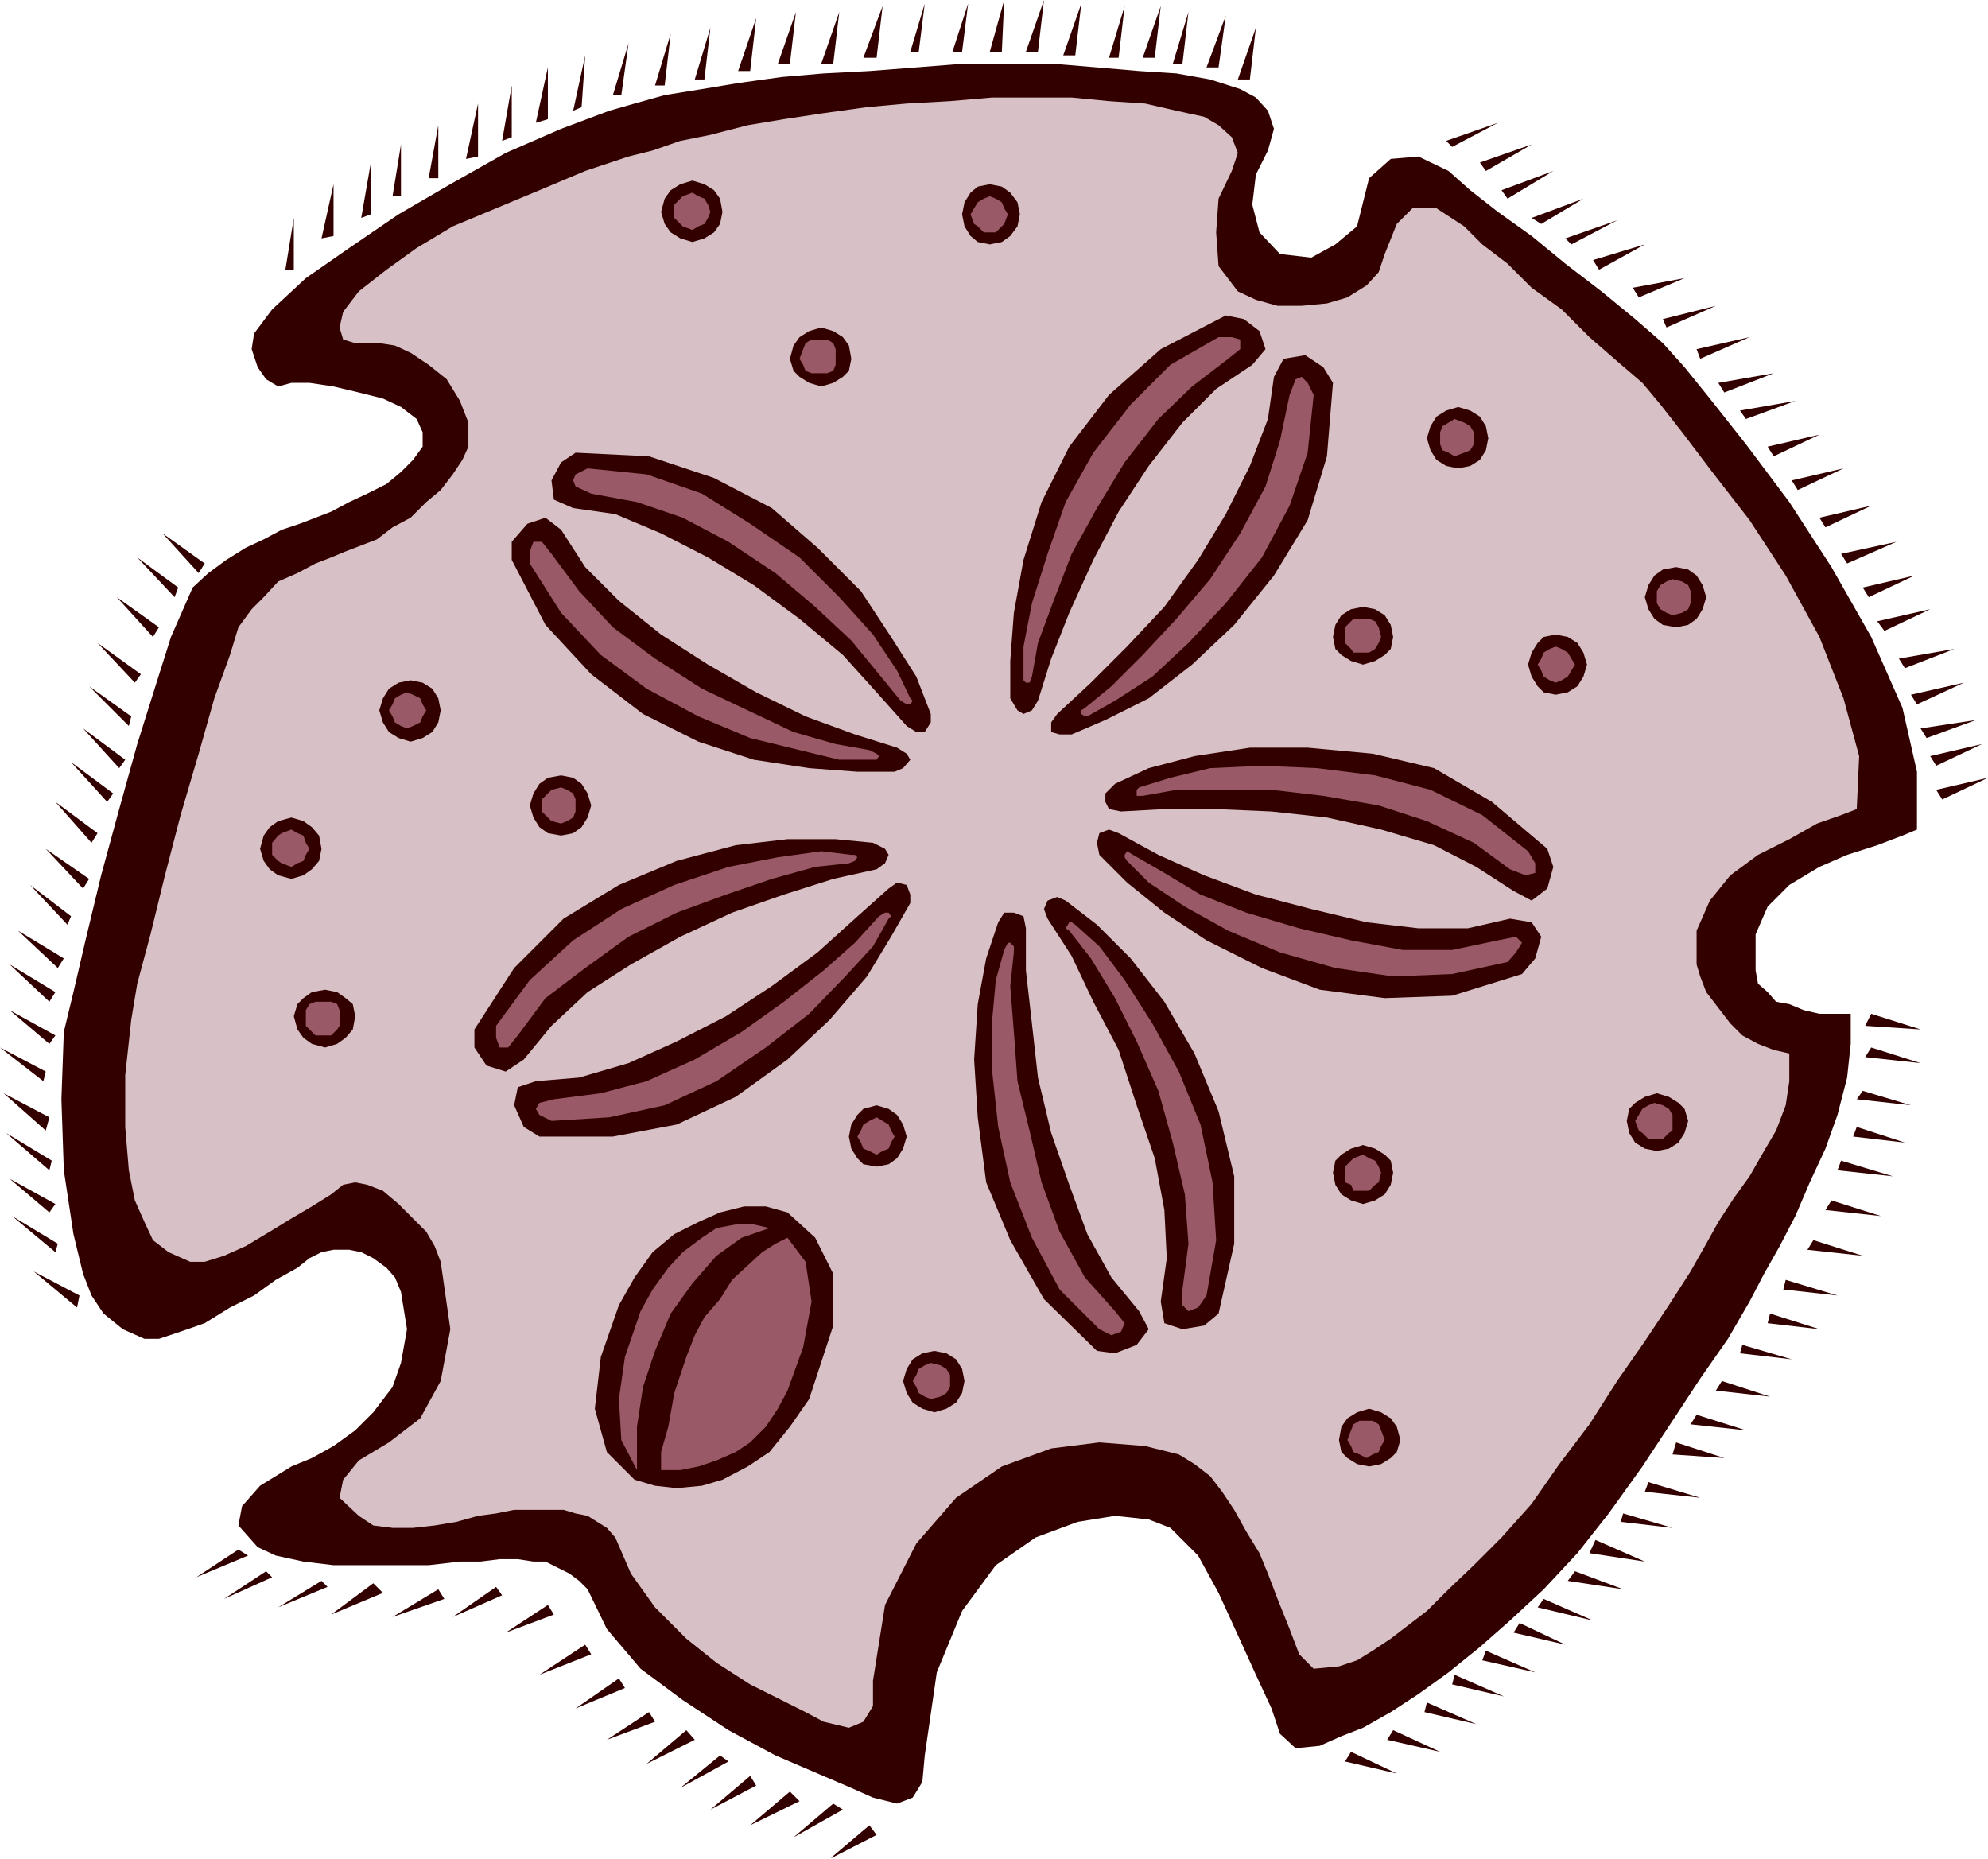 <?xml version="1.0" encoding="UTF-8" standalone="no"?>
<svg
   xmlns:ooo="http://xml.openoffice.org/svg/export"
   xmlns:dc="http://purl.org/dc/elements/1.1/"
   xmlns:cc="http://creativecommons.org/ns#"
   xmlns:rdf="http://www.w3.org/1999/02/22-rdf-syntax-ns#"
   xmlns:svg="http://www.w3.org/2000/svg"
   xmlns="http://www.w3.org/2000/svg"
   xmlns:sodipodi="http://sodipodi.sourceforge.net/DTD/sodipodi-0.dtd"
   xmlns:inkscape="http://www.inkscape.org/namespaces/inkscape"
   version="1.2"
   width="16.51mm"
   height="15.44mm"
   viewBox="0 0 1651 1544"
   preserveAspectRatio="xMidYMid"
   xml:space="preserve"
   id="svg399"
   sodipodi:docname="sandollr.svg"
   style="fill-rule:evenodd;stroke-width:28.222;stroke-linejoin:round"
   inkscape:version="0.92.5 (2060ec1f9f, 2020-04-08)"><sodipodi:namedview
   pagecolor="#ffffff"
   bordercolor="#666666"
   borderopacity="1"
   objecttolerance="10"
   gridtolerance="10"
   guidetolerance="10"
   inkscape:pageopacity="0"
   inkscape:pageshadow="2"
   inkscape:window-width="664"
   inkscape:window-height="487"
   id="namedview401"
   showgrid="false"
   inkscape:zoom="0.2102413"
   inkscape:cx="31.218899"
   inkscape:cy="29.177951"
   inkscape:window-x="0"
   inkscape:window-y="0"
   inkscape:window-maximized="0"
   inkscape:current-layer="svg399" />
 <defs
   class="ClipPathGroup"
   id="defs8">
  <clipPath
   id="presentation_clip_path"
   clipPathUnits="userSpaceOnUse">
   <rect
   x="0"
   y="0"
   width="21000"
   height="29700"
   id="rect2" />
  </clipPath>
  <clipPath
   id="presentation_clip_path_shrink"
   clipPathUnits="userSpaceOnUse">
   <rect
   x="21"
   y="29"
   width="20958"
   height="29641"
   id="rect5" />
  </clipPath>
 </defs>
 <defs
   class="TextShapeIndex"
   id="defs12">
  <g
   ooo:slide="id1"
   ooo:id-list="id3"
   id="g10" />
 </defs>
 <defs
   class="EmbeddedBulletChars"
   id="defs44">
  <g
   id="bullet-char-template-57356"
   transform="matrix(4.8828125e-4,0,0,-4.8828125e-4,0,0)">
   <path
   d="M 580,1141 1163,571 580,0 -4,571 Z"
   id="path14"
   inkscape:connector-curvature="0" />
  </g>
  <g
   id="bullet-char-template-57354"
   transform="matrix(4.8828125e-4,0,0,-4.8828125e-4,0,0)">
   <path
   d="M 8,1128 H 1137 V 0 H 8 Z"
   id="path17"
   inkscape:connector-curvature="0" />
  </g>
  <g
   id="bullet-char-template-10146"
   transform="matrix(4.8828125e-4,0,0,-4.8828125e-4,0,0)">
   <path
   d="M 174,0 602,739 174,1481 1456,739 Z M 1358,739 309,1346 659,739 Z"
   id="path20"
   inkscape:connector-curvature="0" />
  </g>
  <g
   id="bullet-char-template-10132"
   transform="matrix(4.8828125e-4,0,0,-4.8828125e-4,0,0)">
   <path
   d="M 2015,739 1276,0 H 717 l 543,543 H 174 v 393 h 1086 l -543,545 h 557 z"
   id="path23"
   inkscape:connector-curvature="0" />
  </g>
  <g
   id="bullet-char-template-10007"
   transform="matrix(4.8828125e-4,0,0,-4.8828125e-4,0,0)">
   <path
   d="m 0,-2 c -7,16 -16,29 -25,39 l 381,530 c -94,256 -141,385 -141,387 0,25 13,38 40,38 9,0 21,-2 34,-5 21,4 42,12 65,25 l 27,-13 111,-251 280,301 64,-25 24,25 c 21,-10 41,-24 62,-43 C 886,937 835,863 770,784 769,783 710,716 594,584 L 774,223 c 0,-27 -21,-55 -63,-84 l 16,-20 C 717,90 699,76 672,76 641,76 570,178 457,381 L 164,-76 c -22,-34 -53,-51 -92,-51 -42,0 -63,17 -64,51 -7,9 -10,24 -10,44 0,9 1,19 2,30 z"
   id="path26"
   inkscape:connector-curvature="0" />
  </g>
  <g
   id="bullet-char-template-10004"
   transform="matrix(4.8828125e-4,0,0,-4.8828125e-4,0,0)">
   <path
   d="M 285,-33 C 182,-33 111,30 74,156 52,228 41,333 41,471 c 0,78 14,145 41,201 34,71 87,106 158,106 53,0 88,-31 106,-94 l 23,-176 c 8,-64 28,-97 59,-98 l 735,706 c 11,11 33,17 66,17 42,0 63,-15 63,-46 V 965 c 0,-36 -10,-64 -30,-84 L 442,47 C 390,-6 338,-33 285,-33 Z"
   id="path29"
   inkscape:connector-curvature="0" />
  </g>
  <g
   id="bullet-char-template-9679"
   transform="matrix(4.8828125e-4,0,0,-4.8828125e-4,0,0)">
   <path
   d="M 813,0 C 632,0 489,54 383,161 276,268 223,411 223,592 c 0,181 53,324 160,431 106,107 249,161 430,161 179,0 323,-54 432,-161 108,-107 162,-251 162,-431 0,-180 -54,-324 -162,-431 C 1136,54 992,0 813,0 Z"
   id="path32"
   inkscape:connector-curvature="0" />
  </g>
  <g
   id="bullet-char-template-8226"
   transform="matrix(4.8828125e-4,0,0,-4.8828125e-4,0,0)">
   <path
   d="m 346,457 c -73,0 -137,26 -191,78 -54,51 -81,114 -81,188 0,73 27,136 81,188 54,52 118,78 191,78 73,0 134,-26 185,-79 51,-51 77,-114 77,-187 0,-75 -25,-137 -76,-188 -50,-52 -112,-78 -186,-78 z"
   id="path35"
   inkscape:connector-curvature="0" />
  </g>
  <g
   id="bullet-char-template-8211"
   transform="matrix(4.8828125e-4,0,0,-4.8828125e-4,0,0)">
   <path
   d="M -4,459 H 1135 V 606 H -4 Z"
   id="path38"
   inkscape:connector-curvature="0" />
  </g>
  <g
   id="bullet-char-template-61548"
   transform="matrix(4.8828125e-4,0,0,-4.8828125e-4,0,0)">
   <path
   d="m 173,740 c 0,163 58,303 173,419 116,115 255,173 419,173 163,0 302,-58 418,-173 116,-116 174,-256 174,-419 0,-163 -58,-303 -174,-418 C 1067,206 928,148 765,148 601,148 462,206 346,322 231,437 173,577 173,740 Z"
   id="path41"
   inkscape:connector-curvature="0" />
  </g>
 </defs>
 <g
   id="g49"
   transform="translate(-9674,-14078)">
  <g
   id="id2"
   class="Master_Slide">
   <g
   id="bg-id2"
   class="Background" />
   <g
   id="bo-id2"
   class="BackgroundObjects" />
  </g>
 </g>
 <g
   class="SlideGroup"
   id="g397"
   transform="translate(-9674,-14078)">
  <g
   id="g395">
   <g
   id="container-id1">
    <g
   id="id1"
   class="Slide"
   clip-path="url(#presentation_clip_path)">
     <g
   class="Page"
   id="g391">
      <g
   class="Graphic"
   id="g389">
       <g
   id="id3">
        <rect
   class="BoundingBox"
   x="9674"
   y="14078"
   width="1651"
   height="1544"
   id="rect51"
   style="fill:none;stroke:none" />
        <defs
   id="defs56">
         <clipPath
   id="clip_path_1"
   clipPathUnits="userSpaceOnUse">
          <path
   d="m 9674,14078 h 1650 v 1543 H 9674 Z"
   id="path53"
   inkscape:connector-curvature="0" />
         </clipPath>
        </defs>
        <g
   clip-path="url(#clip_path_1)"
   id="g386">
         <path
   d="m 9885,14355 15,-20 28,-26 36,-25 41,-28 43,-25 46,-26 46,-20 40,-15 21,-6 25,-7 31,-5 30,-5 36,-5 35,-3 38,-2 39,-3 38,-3 h 38 38 l 36,3 35,3 31,2 28,5 25,8 13,7 10,11 5,15 -5,18 -10,20 -3,25 6,23 17,18 26,3 20,-11 18,-15 5,-20 5,-20 18,-16 23,-2 25,12 18,16 23,18 28,20 28,23 30,23 28,23 23,20 18,20 21,26 30,38 36,48 35,54 33,58 26,59 12,53 v 48 l -12,5 -21,8 -25,8 -23,10 -25,15 -18,18 -10,23 v 30 l 2,11 8,7 7,8 11,2 12,5 13,3 h 13 13 v 25 l -3,28 -8,31 -10,28 -13,28 -12,28 -13,25 -13,23 -12,23 -18,31 -23,33 -23,35 -25,38 -28,39 -26,33 -28,30 -28,26 -25,22 -26,21 -25,18 -23,15 -23,13 -18,7 -18,8 -20,2 -13,-12 -7,-21 -13,-28 -15,-33 -16,-35 -17,-31 -23,-23 -18,-7 -28,-3 -31,5 -35,13 -33,23 -28,38 -21,51 -10,69 -2,22 -8,13 -13,5 -20,-5 -18,-8 -28,-12 -35,-15 -39,-21 -38,-25 -35,-26 -28,-33 -16,-33 -7,-7 -8,-6 -10,-5 -10,-5 h -10 l -13,-2 h -15 l -16,2 h -17 l -26,3 h -25 -28 -26 l -25,-3 -23,-5 -15,-7 -16,-18 3,-16 15,-17 26,-16 17,-7 18,-10 18,-13 15,-15 16,-21 7,-20 5,-28 -5,-31 -5,-12 -7,-8 -11,-8 -10,-5 -10,-2 h -13 l -10,2 -10,5 -10,8 -18,10 -18,13 -20,10 -21,13 -20,7 -18,6 h -12 l -18,-8 -16,-13 -10,-15 -7,-18 -8,-33 -8,-53 -2,-59 2,-56 8,-33 10,-43 13,-54 15,-55 15,-54 16,-51 12,-38 11,-25 7,-16 13,-12 15,-11 16,-10 15,-7 15,-8 15,-5 13,-5 13,-5 15,-8 15,-7 16,-8 12,-10 10,-10 8,-11 v -12 l -5,-11 -13,-10 -15,-7 -20,-5 -21,-5 -20,-3 h -15 l -11,3 -10,-6 -7,-10 -5,-15 z"
   id="path58"
   inkscape:connector-curvature="0"
   style="fill:#330000;stroke:none" />
         <path
   d="m 9959,14337 13,-17 23,-18 25,-18 30,-18 36,-15 36,-15 38,-16 36,-12 20,-5 23,-8 25,-5 31,-8 30,-5 33,-5 36,-5 33,-3 36,-2 35,-3 h 33 33 l 31,3 30,2 26,6 23,5 12,7 11,10 5,13 -5,15 -11,23 -2,28 2,28 16,21 15,7 18,5 h 20 l 21,-2 17,-5 16,-10 10,-11 5,-15 10,-25 13,-13 h 20 l 23,15 15,15 21,16 20,20 25,18 23,23 23,20 21,18 15,18 18,23 25,33 31,40 30,46 28,51 20,51 13,48 -2,44 -13,5 -20,7 -23,13 -26,13 -23,17 -17,21 -11,25 v 28 l 3,10 5,13 10,13 10,13 10,10 13,7 13,5 13,3 v 23 l -3,20 -8,21 -10,17 -12,21 -13,18 -13,20 -10,18 -13,23 -18,28 -20,30 -23,33 -23,36 -25,33 -23,33 -25,28 -23,23 -21,20 -18,18 -17,13 -13,10 -15,10 -13,8 -15,5 -21,2 -12,-12 -8,-21 -10,-25 -8,-21 -7,-17 -11,-18 -10,-18 -10,-15 -10,-13 -13,-10 -13,-8 -28,-7 -38,-3 -40,5 -41,15 -38,26 -33,38 -26,51 -10,63 v 21 l -8,13 -12,5 -21,-5 -15,-8 -20,-10 -26,-13 -28,-18 -25,-20 -26,-26 -20,-28 -13,-30 -7,-8 -8,-5 -8,-5 -10,-2 -10,-3 h -13 -12 -16 l -15,3 -15,2 -18,5 -18,3 -18,2 h -17 l -16,-2 -12,-8 -16,-15 3,-15 13,-16 25,-15 26,-20 17,-31 8,-43 -8,-56 -5,-13 -7,-12 -13,-13 -10,-10 -13,-11 -13,-5 -10,-2 -10,2 -10,8 -16,10 -17,10 -18,11 -20,12 -18,8 -16,5 h -12 l -18,-8 -13,-10 -7,-15 -8,-18 -5,-25 -3,-36 v -43 l 5,-46 5,-30 11,-41 12,-49 13,-50 15,-51 13,-46 13,-36 7,-23 11,-15 10,-10 12,-13 16,-7 15,-8 13,-5 12,-5 13,-5 13,-5 13,-10 15,-8 13,-13 12,-10 10,-13 8,-12 5,-11 v -20 l -7,-18 -11,-18 -15,-12 -15,-10 -13,-6 -13,-2 h -10 -10 l -10,-3 -3,-10 z"
   id="path60"
   inkscape:connector-curvature="0"
   style="fill:#d8c1c6;stroke:none" />
         <path
   d="m 10513,14658 v -31 l 3,-40 8,-44 15,-48 23,-46 33,-43 43,-38 54,-28 15,3 13,10 5,15 -11,13 -30,20 -28,28 -28,36 -25,38 -21,40 -20,44 -15,38 -11,35 -5,8 -7,3 -5,-3 z"
   id="path62"
   inkscape:connector-curvature="0"
   style="fill:#330000;stroke:none" />
         <path
   d="m 10564,14688 28,-12 36,-18 36,-28 35,-33 33,-41 28,-46 16,-53 5,-61 -8,-13 -15,-10 -18,3 -8,15 -5,35 -15,39 -20,40 -23,38 -28,39 -31,33 -30,30 -28,26 -5,7 v 8 l 7,2 z"
   id="path64"
   inkscape:connector-curvature="0"
   style="fill:#330000;stroke:none" />
         <path
   d="m 10417,14719 h -31 l -40,-3 -46,-7 -46,-15 -46,-23 -43,-33 -38,-41 -28,-54 v -15 l 13,-15 15,-5 13,10 20,31 28,28 35,28 39,25 40,23 41,20 41,15 35,11 8,5 3,5 -6,7 z"
   id="path66"
   inkscape:connector-curvature="0"
   style="fill:#330000;stroke:none" />
         <path
   d="m 10447,14671 -12,-31 -21,-33 -25,-38 -36,-36 -38,-33 -48,-25 -54,-18 -61,-3 -12,8 -8,15 2,16 16,7 35,5 38,16 39,20 38,23 38,28 36,30 28,31 25,28 8,5 h 7 l 5,-8 z"
   id="path68"
   inkscape:connector-curvature="0"
   style="fill:#330000;stroke:none" />
         <path
   d="m 10430,14828 -16,28 -20,33 -31,36 -35,33 -43,31 -49,23 -53,10 h -61 l -13,-8 -8,-18 3,-15 15,-5 36,-3 41,-12 40,-18 41,-21 38,-25 38,-28 31,-28 28,-25 7,-5 8,2 3,8 z"
   id="path70"
   inkscape:connector-curvature="0"
   style="fill:#330000;stroke:none" />
         <path
   d="m 10399,14778 -31,-3 h -40 l -43,5 -49,13 -48,20 -46,28 -41,41 -33,51 v 15 l 10,15 16,5 15,-10 23,-28 30,-28 36,-23 41,-23 43,-20 43,-15 41,-13 36,-8 7,-5 3,-7 -3,-5 z"
   id="path72"
   inkscape:connector-curvature="0"
   style="fill:#330000;stroke:none" />
         <path
   d="m 10559,14826 26,20 28,28 28,36 25,43 20,48 13,54 v 56 l -13,58 -12,10 -18,3 -15,-5 -3,-18 5,-36 -2,-40 -8,-43 -15,-44 -15,-46 -21,-40 -18,-38 -20,-31 -3,-8 3,-7 8,-3 z"
   id="path74"
   inkscape:connector-curvature="0"
   style="fill:#330000;stroke:none" />
         <path
   d="m 10503,14844 -10,30 -7,38 -3,46 3,48 7,54 20,48 28,49 44,43 15,2 18,-7 10,-13 -8,-15 -23,-28 -20,-36 -15,-41 -15,-43 -11,-46 -5,-45 -5,-44 v -35 l -2,-10 -8,-3 h -8 z"
   id="path76"
   inkscape:connector-curvature="0"
   style="fill:#330000;stroke:none" />
         <path
   d="m 10600,14729 28,-13 38,-10 46,-7 h 48 l 54,5 51,12 48,28 46,39 5,15 -5,18 -13,10 -15,-8 -31,-20 -35,-18 -44,-13 -45,-10 -46,-5 -46,-2 h -43 l -36,2 -10,-2 -3,-6 v -7 z"
   id="path78"
   inkscape:connector-curvature="0"
   style="fill:#330000;stroke:none" />
         <path
   d="m 10587,14788 23,23 31,25 35,23 46,23 48,18 54,7 56,-2 58,-18 11,-13 5,-18 -8,-12 -18,-3 -35,8 h -41 l -43,-5 -46,-11 -46,-12 -43,-16 -38,-17 -33,-18 -8,-3 -8,3 -2,8 z"
   id="path80"
   inkscape:connector-curvature="0"
   style="fill:#330000;stroke:none" />
         <path
   d="m 10328,15085 23,21 15,30 v 43 l -20,61 -16,23 -17,21 -18,12 -21,11 -17,5 -21,2 -18,-2 -17,-5 -23,-23 -10,-36 5,-43 15,-43 13,-23 15,-21 18,-15 20,-10 18,-8 20,-5 h 18 z"
   id="path82"
   inkscape:connector-curvature="0"
   style="fill:#330000;stroke:none" />
         <path
   d="m 10249,14279 10,-3 8,-5 5,-7 2,-10 -2,-11 -5,-7 -8,-5 -10,-3 -10,3 -8,5 -5,7 -3,11 3,10 5,7 8,5 z"
   id="path84"
   inkscape:connector-curvature="0"
   style="fill:#330000;stroke:none" />
         <path
   d="m 10496,14281 10,-2 7,-5 6,-8 2,-10 -2,-10 -6,-8 -7,-5 -10,-2 -10,2 -6,5 -5,8 -2,10 2,10 5,8 6,5 z"
   id="path86"
   inkscape:connector-curvature="0"
   style="fill:#330000;stroke:none" />
         <path
   d="m 10356,14399 10,-3 8,-5 5,-5 2,-10 -2,-11 -5,-7 -8,-5 -10,-3 -10,3 -8,5 -5,7 -3,11 3,10 5,5 8,5 z"
   id="path88"
   inkscape:connector-curvature="0"
   style="fill:#330000;stroke:none" />
         <path
   d="m 10015,14694 10,-3 8,-5 5,-8 2,-10 -2,-10 -5,-8 -8,-5 -10,-2 -10,2 -8,5 -5,8 -3,10 3,10 5,8 8,5 z"
   id="path90"
   inkscape:connector-curvature="0"
   style="fill:#330000;stroke:none" />
         <path
   d="m 9916,14808 10,-3 7,-5 6,-7 2,-10 -2,-11 -6,-7 -7,-5 -10,-3 -11,3 -7,5 -5,7 -3,11 3,10 5,7 7,5 z"
   id="path92"
   inkscape:connector-curvature="0"
   style="fill:#330000;stroke:none" />
         <path
   d="m 9944,14948 10,-3 7,-5 6,-7 2,-11 -2,-10 -6,-5 -7,-5 -10,-2 -11,2 -7,5 -5,5 -3,10 3,11 5,7 7,5 z"
   id="path94"
   inkscape:connector-curvature="0"
   style="fill:#330000;stroke:none" />
         <path
   d="m 10140,14772 10,-2 7,-5 5,-8 3,-10 -3,-10 -5,-8 -7,-5 -10,-2 -11,2 -7,5 -5,8 -3,10 3,10 5,8 7,5 z"
   id="path96"
   inkscape:connector-curvature="0"
   style="fill:#330000;stroke:none" />
         <path
   d="m 10806,14630 10,-3 8,-5 5,-5 2,-10 -2,-10 -5,-8 -8,-5 -10,-2 -10,2 -8,5 -5,8 -2,10 2,10 5,5 8,5 z"
   id="path98"
   inkscape:connector-curvature="0"
   style="fill:#330000;stroke:none" />
         <path
   d="m 10885,14467 10,-2 8,-5 5,-8 2,-10 -2,-10 -5,-8 -8,-5 -10,-3 -10,3 -8,5 -5,8 -3,10 3,10 5,8 8,5 z"
   id="path100"
   inkscape:connector-curvature="0"
   style="fill:#330000;stroke:none" />
         <path
   d="m 11066,14599 10,-2 7,-5 5,-8 3,-10 -3,-10 -5,-8 -7,-5 -10,-2 -11,2 -7,5 -5,8 -3,10 3,10 5,8 7,5 z"
   id="path102"
   inkscape:connector-curvature="0"
   style="fill:#330000;stroke:none" />
         <path
   d="m 10966,14655 10,-2 8,-5 5,-8 3,-10 -3,-10 -5,-8 -8,-5 -10,-2 -10,2 -5,5 -5,8 -3,10 3,10 5,8 5,5 z"
   id="path104"
   inkscape:connector-curvature="0"
   style="fill:#330000;stroke:none" />
         <path
   d="m 10806,15078 10,-3 8,-5 5,-8 2,-10 -2,-10 -5,-5 -8,-5 -10,-3 -10,3 -8,5 -5,5 -2,10 2,10 5,8 8,5 z"
   id="path106"
   inkscape:connector-curvature="0"
   style="fill:#330000;stroke:none" />
         <path
   d="m 10811,15296 10,-2 8,-5 5,-5 3,-10 -3,-11 -5,-7 -8,-5 -10,-3 -10,3 -8,5 -5,7 -2,11 2,10 5,5 8,5 z"
   id="path108"
   inkscape:connector-curvature="0"
   style="fill:#330000;stroke:none" />
         <path
   d="m 11050,15034 10,-2 8,-5 5,-8 3,-10 -3,-10 -5,-5 -8,-5 -10,-3 -10,3 -8,5 -5,5 -2,10 2,10 5,8 8,5 z"
   id="path110"
   inkscape:connector-curvature="0"
   style="fill:#330000;stroke:none" />
         <path
   d="m 10450,15251 10,-3 8,-5 5,-8 2,-10 -2,-10 -5,-8 -8,-5 -10,-2 -10,2 -8,5 -5,8 -3,10 3,10 5,8 8,5 z"
   id="path112"
   inkscape:connector-curvature="0"
   style="fill:#330000;stroke:none" />
         <path
   d="m 10402,15047 10,-2 7,-5 5,-8 3,-10 -3,-10 -5,-8 -7,-5 -10,-3 -11,3 -5,5 -5,8 -2,10 2,10 5,8 5,5 z"
   id="path114"
   inkscape:connector-curvature="0"
   style="fill:#330000;stroke:none" />
         <path
   d="m 10524,14640 v -25 l 7,-36 13,-41 15,-43 23,-41 31,-40 33,-33 40,-23 h 11 l 7,2 v 8 l -10,8 -30,23 -28,27 -28,36 -23,38 -21,38 -15,39 -13,35 -5,28 -2,5 h -3 l -2,-2 z"
   id="path116"
   inkscape:connector-curvature="0"
   style="fill:#995966;stroke:none" />
         <path
   d="m 10577,14673 23,-13 31,-20 30,-28 31,-33 30,-38 23,-43 15,-44 5,-48 -5,-10 -5,-5 -5,2 -5,13 -8,38 -12,38 -21,39 -25,38 -28,33 -28,30 -26,26 -22,18 -3,2 v 3 l 3,2 z"
   id="path118"
   inkscape:connector-curvature="0"
   style="fill:#995966;stroke:none" />
         <path
   d="m 10399,14709 h -28 l -33,-8 -41,-10 -43,-18 -43,-23 -38,-28 -33,-35 -26,-41 v -10 l 3,-8 h 7 l 8,10 23,31 28,30 35,26 39,25 38,18 38,18 35,10 28,5 6,3 2,2 -2,3 z"
   id="path120"
   inkscape:connector-curvature="0"
   style="fill:#995966;stroke:none" />
         <path
   d="m 10430,14658 -11,-23 -20,-30 -28,-31 -33,-33 -41,-28 -40,-25 -46,-16 -49,-5 -10,5 -2,5 2,5 13,6 38,7 38,13 38,20 39,26 33,28 30,28 23,28 18,22 5,3 h 3 l 2,-3 z"
   id="path122"
   inkscape:connector-curvature="0"
   style="fill:#995966;stroke:none" />
         <path
   d="m 10412,14841 -13,23 -23,25 -30,31 -36,28 -41,28 -43,20 -46,10 -48,3 -10,-5 -3,-5 3,-5 12,-3 39,-5 38,-10 40,-18 39,-23 35,-25 33,-26 26,-23 20,-22 5,-3 h 3 l 2,3 z"
   id="path124"
   inkscape:connector-curvature="0"
   style="fill:#995966;stroke:none" />
         <path
   d="m 10381,14788 -25,-3 -36,5 -41,8 -45,15 -44,20 -40,26 -36,33 -28,38 v 10 l 3,8 h 7 l 8,-10 23,-31 33,-25 36,-26 40,-20 41,-15 38,-13 36,-10 28,-3 5,-2 2,-3 -2,-2 z"
   id="path126"
   inkscape:connector-curvature="0"
   style="fill:#995966;stroke:none" />
         <path
   d="m 10567,14846 20,18 21,28 23,36 22,40 18,44 10,48 3,48 -8,46 -7,10 -8,3 -5,-5 v -13 l 5,-38 -3,-41 -10,-43 -12,-43 -18,-41 -18,-36 -20,-33 -18,-23 -3,-2 3,-5 h 2 z"
   id="path128"
   inkscape:connector-curvature="0"
   style="fill:#995966;stroke:none" />
         <path
   d="m 10508,14867 -7,25 -3,33 v 43 l 5,46 10,46 18,46 23,43 33,33 10,5 8,-3 3,-7 -8,-10 -25,-28 -21,-38 -15,-41 -10,-43 -10,-41 -3,-41 -3,-38 3,-28 v -5 l -3,-3 h -2 z"
   id="path130"
   inkscape:connector-curvature="0"
   style="fill:#995966;stroke:none" />
         <path
   d="m 10620,14732 26,-8 33,-8 43,-2 46,2 48,6 46,12 43,21 38,30 6,10 v 8 l -8,2 -13,-5 -30,-22 -39,-18 -40,-13 -46,-8 -43,-5 h -41 -38 l -28,5 h -5 v -2 -3 z"
   id="path132"
   inkscape:connector-curvature="0"
   style="fill:#995966;stroke:none" />
         <path
   d="m 10610,14793 18,18 30,20 36,20 43,18 46,13 48,7 49,-2 46,-10 7,-8 5,-8 -5,-5 -15,3 -38,8 h -41 l -43,-8 -43,-10 -44,-13 -38,-15 -30,-18 -26,-15 -5,-3 -2,3 v 2 z"
   id="path134"
   inkscape:connector-curvature="0"
   style="fill:#995966;stroke:none" />
         <path
   d="m 10203,15299 -13,-25 -2,-34 5,-35 13,-38 10,-18 13,-18 12,-13 16,-12 12,-8 16,-3 h 15 l 13,3 -23,8 -21,15 -20,23 -18,25 -13,31 -10,30 -5,33 z"
   id="path136"
   inkscape:connector-curvature="0"
   style="fill:#995966;stroke:none" />
         <path
   d="m 10328,15106 -10,5 -11,7 -12,11 -13,12 -10,16 -13,15 -8,15 -7,18 -10,30 -5,28 -6,21 v 15 h 16 l 15,-3 15,-5 16,-7 12,-8 13,-13 10,-15 8,-15 13,-36 7,-38 -5,-33 z"
   id="path138"
   inkscape:connector-curvature="0"
   style="fill:#995966;stroke:none" />
         <path
   d="m 10249,14269 5,-3 5,-2 3,-5 2,-5 -2,-6 -3,-5 -5,-2 -5,-3 -8,3 -2,2 -5,5 v 6 5 l 5,5 2,2 z"
   id="path140"
   inkscape:connector-curvature="0"
   style="fill:#995966;stroke:none" />
         <path
   d="m 10496,14271 h 5 l 5,-5 2,-2 3,-8 -3,-5 -2,-5 -5,-3 -5,-2 -5,2 -5,3 -3,5 -3,5 3,8 3,2 5,5 z"
   id="path142"
   inkscape:connector-curvature="0"
   style="fill:#995966;stroke:none" />
         <path
   d="m 10353,14388 h 8 l 5,-2 2,-5 v -5 -8 l -2,-5 -5,-3 h -8 -5 l -5,3 -2,5 -3,8 3,5 2,5 5,2 z"
   id="path144"
   inkscape:connector-curvature="0"
   style="fill:#995966;stroke:none" />
         <path
   d="m 10012,14683 5,-2 6,-3 2,-5 3,-5 -3,-5 -2,-5 -6,-3 -5,-2 -5,2 -5,3 -2,5 -3,5 3,5 2,5 5,3 z"
   id="path146"
   inkscape:connector-curvature="0"
   style="fill:#995966;stroke:none" />
         <path
   d="m 9916,14798 5,-3 5,-2 2,-5 3,-5 -3,-5 -2,-6 -5,-2 -5,-3 -8,3 -3,2 -5,6 v 5 5 l 5,5 3,2 z"
   id="path148"
   inkscape:connector-curvature="0"
   style="fill:#995966;stroke:none" />
         <path
   d="m 9941,14938 h 8 l 5,-5 2,-3 v -8 -5 l -2,-5 -5,-2 h -8 -5 l -5,2 -3,5 v 5 8 l 3,3 5,5 z"
   id="path150"
   inkscape:connector-curvature="0"
   style="fill:#995966;stroke:none" />
         <path
   d="m 10140,14762 5,-2 5,-3 2,-5 v -5 -5 l -2,-5 -5,-3 -5,-2 -8,2 -3,3 -5,5 v 5 5 l 5,5 3,3 z"
   id="path152"
   inkscape:connector-curvature="0"
   style="fill:#995966;stroke:none" />
         <path
   d="m 10806,14620 h 5 l 5,-3 3,-5 2,-5 -2,-8 -3,-5 -5,-2 h -5 -8 l -2,2 -5,5 v 8 5 l 5,5 2,3 z"
   id="path154"
   inkscape:connector-curvature="0"
   style="fill:#995966;stroke:none" />
         <path
   d="m 10882,14457 8,-3 5,-2 3,-5 v -5 -5 l -3,-5 -5,-3 -8,-3 -5,3 -5,3 -2,5 v 5 5 l 2,5 5,2 z"
   id="path156"
   inkscape:connector-curvature="0"
   style="fill:#995966;stroke:none" />
         <path
   d="m 11063,14589 8,-2 5,-3 2,-5 v -5 -5 l -2,-5 -5,-3 -8,-2 -5,2 -5,3 -3,5 v 5 5 l 3,5 5,3 z"
   id="path158"
   inkscape:connector-curvature="0"
   style="fill:#995966;stroke:none" />
         <path
   d="m 10966,14645 5,-2 5,-3 3,-5 3,-5 -3,-5 -3,-5 -5,-3 -5,-2 -5,2 -5,3 -2,5 -3,5 3,5 2,5 5,3 z"
   id="path160"
   inkscape:connector-curvature="0"
   style="fill:#995966;stroke:none" />
         <path
   d="m 10806,15067 h 5 l 5,-5 3,-2 2,-8 -2,-5 -3,-5 -5,-2 -5,-3 -8,3 -2,2 -5,5 v 5 8 l 5,2 2,5 z"
   id="path162"
   inkscape:connector-curvature="0"
   style="fill:#995966;stroke:none" />
         <path
   d="m 10809,15289 5,-3 5,-2 2,-5 3,-5 -3,-8 -2,-5 -5,-3 h -5 -6 l -5,3 -2,5 -3,8 3,5 2,5 5,2 z"
   id="path164"
   inkscape:connector-curvature="0"
   style="fill:#995966;stroke:none" />
         <path
   d="m 11048,15024 h 7 l 5,-5 3,-2 v -8 -5 l -3,-5 -5,-3 -7,-2 -5,2 -5,3 -3,5 -3,5 3,8 3,2 5,5 z"
   id="path166"
   inkscape:connector-curvature="0"
   style="fill:#995966;stroke:none" />
         <path
   d="m 10447,15240 8,-2 5,-3 3,-5 v -5 -5 l -3,-5 -5,-3 -8,-2 -5,2 -5,3 -2,5 -3,5 3,5 2,5 5,3 z"
   id="path168"
   inkscape:connector-curvature="0"
   style="fill:#995966;stroke:none" />
         <path
   d="m 10402,15037 5,-3 5,-2 2,-5 3,-5 -3,-5 -2,-5 -5,-3 -5,-3 -6,3 -5,3 -2,5 -3,5 3,5 2,5 5,2 z"
   id="path170"
   inkscape:connector-curvature="0"
   style="fill:#995966;stroke:none" />
         <path
   d="m 10623,14126 15,-43 -5,43 z"
   id="path172"
   inkscape:connector-curvature="0"
   style="fill:#330000;stroke:none" />
         <path
   d="m 10648,14131 13,-43 -5,43 z"
   id="path174"
   inkscape:connector-curvature="0"
   style="fill:#330000;stroke:none" />
         <path
   d="m 10676,14134 16,-43 -6,43 z"
   id="path176"
   inkscape:connector-curvature="0"
   style="fill:#330000;stroke:none" />
         <path
   d="m 10702,14144 15,-43 -5,43 z"
   id="path178"
   inkscape:connector-curvature="0"
   style="fill:#330000;stroke:none" />
         <path
   d="m 10595,14126 13,-43 -5,43 z"
   id="path180"
   inkscape:connector-curvature="0"
   style="fill:#330000;stroke:none" />
         <path
   d="m 10557,14124 15,-43 -5,43 z"
   id="path182"
   inkscape:connector-curvature="0"
   style="fill:#330000;stroke:none" />
         <path
   d="m 10526,14121 15,-43 -5,43 z"
   id="path184"
   inkscape:connector-curvature="0"
   style="fill:#330000;stroke:none" />
         <path
   d="m 10496,14121 12,-43 -2,43 z"
   id="path186"
   inkscape:connector-curvature="0"
   style="fill:#330000;stroke:none" />
         <path
   d="m 10465,14121 13,-40 -5,40 z"
   id="path188"
   inkscape:connector-curvature="0"
   style="fill:#330000;stroke:none" />
         <path
   d="m 10430,14121 12,-40 -5,40 z"
   id="path190"
   inkscape:connector-curvature="0"
   style="fill:#330000;stroke:none" />
         <path
   d="m 10391,14126 16,-43 -5,43 z"
   id="path192"
   inkscape:connector-curvature="0"
   style="fill:#330000;stroke:none" />
         <path
   d="m 10356,14131 15,-43 -5,43 z"
   id="path194"
   inkscape:connector-curvature="0"
   style="fill:#330000;stroke:none" />
         <path
   d="m 10320,14131 15,-43 -5,43 z"
   id="path196"
   inkscape:connector-curvature="0"
   style="fill:#330000;stroke:none" />
         <path
   d="m 10287,14137 15,-44 -5,44 z"
   id="path198"
   inkscape:connector-curvature="0"
   style="fill:#330000;stroke:none" />
         <path
   d="m 10251,14144 13,-43 -5,43 z"
   id="path200"
   inkscape:connector-curvature="0"
   style="fill:#330000;stroke:none" />
         <path
   d="m 10218,14149 13,-43 -5,43 z"
   id="path202"
   inkscape:connector-curvature="0"
   style="fill:#330000;stroke:none" />
         <path
   d="m 10183,14157 13,-43 -6,43 z"
   id="path204"
   inkscape:connector-curvature="0"
   style="fill:#330000;stroke:none" />
         <path
   d="m 10150,14170 10,-46 -3,43 z"
   id="path206"
   inkscape:connector-curvature="0"
   style="fill:#330000;stroke:none" />
         <path
   d="m 10119,14180 10,-46 v 43 z"
   id="path208"
   inkscape:connector-curvature="0"
   style="fill:#330000;stroke:none" />
         <path
   d="m 10091,14195 8,-46 v 43 z"
   id="path210"
   inkscape:connector-curvature="0"
   style="fill:#330000;stroke:none" />
         <path
   d="m 10061,14210 10,-46 v 44 z"
   id="path212"
   inkscape:connector-curvature="0"
   style="fill:#330000;stroke:none" />
         <path
   d="m 10030,14226 8,-44 v 44 z"
   id="path214"
   inkscape:connector-curvature="0"
   style="fill:#330000;stroke:none" />
         <path
   d="m 10000,14241 7,-43 v 43 z"
   id="path216"
   inkscape:connector-curvature="0"
   style="fill:#330000;stroke:none" />
         <path
   d="m 9974,14259 8,-46 v 43 z"
   id="path218"
   inkscape:connector-curvature="0"
   style="fill:#330000;stroke:none" />
         <path
   d="m 9941,14276 10,-45 v 43 z"
   id="path220"
   inkscape:connector-curvature="0"
   style="fill:#330000;stroke:none" />
         <path
   d="m 9911,14302 7,-43 v 43 z"
   id="path222"
   inkscape:connector-curvature="0"
   style="fill:#330000;stroke:none" />
         <path
   d="m 9839,14554 -30,-33 35,25 z"
   id="path224"
   inkscape:connector-curvature="0"
   style="fill:#330000;stroke:none" />
         <path
   d="m 9819,14574 -31,-33 34,25 z"
   id="path226"
   inkscape:connector-curvature="0"
   style="fill:#330000;stroke:none" />
         <path
   d="m 9801,14607 -30,-33 35,25 z"
   id="path228"
   inkscape:connector-curvature="0"
   style="fill:#330000;stroke:none" />
         <path
   d="m 9786,14645 -31,-33 36,26 z"
   id="path230"
   inkscape:connector-curvature="0"
   style="fill:#330000;stroke:none" />
         <path
   d="m 9781,14681 -33,-33 35,25 z"
   id="path232"
   inkscape:connector-curvature="0"
   style="fill:#330000;stroke:none" />
         <path
   d="m 9773,14716 -30,-33 35,26 z"
   id="path234"
   inkscape:connector-curvature="0"
   style="fill:#330000;stroke:none" />
         <path
   d="m 9763,14744 -30,-33 35,26 z"
   id="path236"
   inkscape:connector-curvature="0"
   style="fill:#330000;stroke:none" />
         <path
   d="m 9750,14778 -30,-34 35,26 z"
   id="path238"
   inkscape:connector-curvature="0"
   style="fill:#330000;stroke:none" />
         <path
   d="m 9743,14816 -31,-33 36,25 z"
   id="path240"
   inkscape:connector-curvature="0"
   style="fill:#330000;stroke:none" />
         <path
   d="m 9730,14846 -31,-33 34,26 z"
   id="path242"
   inkscape:connector-curvature="0"
   style="fill:#330000;stroke:none" />
         <path
   d="m 9722,14882 -33,-31 38,23 z"
   id="path244"
   inkscape:connector-curvature="0"
   style="fill:#330000;stroke:none" />
         <path
   d="m 9715,14910 -33,-31 38,23 z"
   id="path246"
   inkscape:connector-curvature="0"
   style="fill:#330000;stroke:none" />
         <path
   d="m 9715,14945 -33,-28 38,21 z"
   id="path248"
   inkscape:connector-curvature="0"
   style="fill:#330000;stroke:none" />
         <path
   d="m 9710,14976 -36,-28 38,20 z"
   id="path250"
   inkscape:connector-curvature="0"
   style="fill:#330000;stroke:none" />
         <path
   d="m 9712,15017 -35,-31 38,20 z"
   id="path252"
   inkscape:connector-curvature="0"
   style="fill:#330000;stroke:none" />
         <path
   d="m 9715,15050 -36,-31 38,23 z"
   id="path254"
   inkscape:connector-curvature="0"
   style="fill:#330000;stroke:none" />
         <path
   d="m 9715,15085 -33,-28 38,21 z"
   id="path256"
   inkscape:connector-curvature="0"
   style="fill:#330000;stroke:none" />
         <path
   d="m 9720,15118 -36,-30 38,23 z"
   id="path258"
   inkscape:connector-curvature="0"
   style="fill:#330000;stroke:none" />
         <path
   d="m 9738,15164 -36,-30 38,20 z"
   id="path260"
   inkscape:connector-curvature="0"
   style="fill:#330000;stroke:none" />
         <path
   d="m 11269,14683 46,-7 -41,15 z"
   id="path262"
   inkscape:connector-curvature="0"
   style="fill:#330000;stroke:none" />
         <path
   d="m 11277,14706 43,-10 -38,18 z"
   id="path264"
   inkscape:connector-curvature="0"
   style="fill:#330000;stroke:none" />
         <path
   d="m 11282,14734 43,-10 -38,18 z"
   id="path266"
   inkscape:connector-curvature="0"
   style="fill:#330000;stroke:none" />
         <path
   d="m 11261,14655 44,-10 -39,18 z"
   id="path268"
   inkscape:connector-curvature="0"
   style="fill:#330000;stroke:none" />
         <path
   d="m 11251,14625 46,-8 -41,16 z"
   id="path270"
   inkscape:connector-curvature="0"
   style="fill:#330000;stroke:none" />
         <path
   d="m 11233,14594 44,-10 -38,18 z"
   id="path272"
   inkscape:connector-curvature="0"
   style="fill:#330000;stroke:none" />
         <path
   d="m 11221,14566 43,-10 -38,18 z"
   id="path274"
   inkscape:connector-curvature="0"
   style="fill:#330000;stroke:none" />
         <path
   d="m 11203,14538 46,-10 -41,18 z"
   id="path276"
   inkscape:connector-curvature="0"
   style="fill:#330000;stroke:none" />
         <path
   d="m 11185,14508 43,-10 -38,18 z"
   id="path278"
   inkscape:connector-curvature="0"
   style="fill:#330000;stroke:none" />
         <path
   d="m 11162,14477 43,-10 -38,18 z"
   id="path280"
   inkscape:connector-curvature="0"
   style="fill:#330000;stroke:none" />
         <path
   d="m 11142,14449 43,-10 -38,18 z"
   id="path282"
   inkscape:connector-curvature="0"
   style="fill:#330000;stroke:none" />
         <path
   d="m 11119,14419 46,-8 -41,15 z"
   id="path284"
   inkscape:connector-curvature="0"
   style="fill:#330000;stroke:none" />
         <path
   d="m 11101,14396 46,-8 -41,16 z"
   id="path286"
   inkscape:connector-curvature="0"
   style="fill:#330000;stroke:none" />
         <path
   d="m 11083,14368 44,-10 -41,18 z"
   id="path288"
   inkscape:connector-curvature="0"
   style="fill:#330000;stroke:none" />
         <path
   d="m 11055,14343 44,-11 -41,18 z"
   id="path290"
   inkscape:connector-curvature="0"
   style="fill:#330000;stroke:none" />
         <path
   d="m 11030,14317 43,-8 -38,16 z"
   id="path292"
   inkscape:connector-curvature="0"
   style="fill:#330000;stroke:none" />
         <path
   d="m 10997,14294 43,-13 -38,21 z"
   id="path294"
   inkscape:connector-curvature="0"
   style="fill:#330000;stroke:none" />
         <path
   d="m 10974,14276 43,-15 -38,20 z"
   id="path296"
   inkscape:connector-curvature="0"
   style="fill:#330000;stroke:none" />
         <path
   d="m 10946,14259 43,-16 -35,21 z"
   id="path298"
   inkscape:connector-curvature="0"
   style="fill:#330000;stroke:none" />
         <path
   d="m 10921,14236 43,-16 -38,23 z"
   id="path300"
   inkscape:connector-curvature="0"
   style="fill:#330000;stroke:none" />
         <path
   d="m 10903,14213 43,-15 -38,22 z"
   id="path302"
   inkscape:connector-curvature="0"
   style="fill:#330000;stroke:none" />
         <path
   d="m 10875,14195 43,-15 -38,20 z"
   id="path304"
   inkscape:connector-curvature="0"
   style="fill:#330000;stroke:none" />
         <path
   d="m 11190,15083 46,5 -41,-13 z"
   id="path306"
   inkscape:connector-curvature="0"
   style="fill:#330000;stroke:none" />
         <path
   d="m 11175,15116 46,5 -41,-13 z"
   id="path308"
   inkscape:connector-curvature="0"
   style="fill:#330000;stroke:none" />
         <path
   d="m 11155,15149 45,5 -43,-13 z"
   id="path310"
   inkscape:connector-curvature="0"
   style="fill:#330000;stroke:none" />
         <path
   d="m 11142,15177 43,5 -41,-13 z"
   id="path312"
   inkscape:connector-curvature="0"
   style="fill:#330000;stroke:none" />
         <path
   d="m 11119,15202 43,5 -41,-12 z"
   id="path314"
   inkscape:connector-curvature="0"
   style="fill:#330000;stroke:none" />
         <path
   d="m 11099,15233 45,5 -40,-13 z"
   id="path316"
   inkscape:connector-curvature="0"
   style="fill:#330000;stroke:none" />
         <path
   d="m 11078,15261 46,5 -41,-13 z"
   id="path318"
   inkscape:connector-curvature="0"
   style="fill:#330000;stroke:none" />
         <path
   d="m 11063,15286 43,3 -40,-13 z"
   id="path320"
   inkscape:connector-curvature="0"
   style="fill:#330000;stroke:none" />
         <path
   d="m 11040,15317 46,5 -43,-13 z"
   id="path322"
   inkscape:connector-curvature="0"
   style="fill:#330000;stroke:none" />
         <path
   d="m 11020,15342 43,5 -41,-12 z"
   id="path324"
   inkscape:connector-curvature="0"
   style="fill:#330000;stroke:none" />
         <path
   d="m 10994,15368 46,7 -41,-18 z"
   id="path326"
   inkscape:connector-curvature="0"
   style="fill:#330000;stroke:none" />
         <path
   d="m 10976,15391 46,7 -40,-15 z"
   id="path328"
   inkscape:connector-curvature="0"
   style="fill:#330000;stroke:none" />
         <path
   d="m 10951,15413 46,11 -41,-18 z"
   id="path330"
   inkscape:connector-curvature="0"
   style="fill:#330000;stroke:none" />
         <path
   d="m 10931,15434 43,10 -38,-18 z"
   id="path332"
   inkscape:connector-curvature="0"
   style="fill:#330000;stroke:none" />
         <path
   d="m 10905,15457 44,10 -41,-18 z"
   id="path334"
   inkscape:connector-curvature="0"
   style="fill:#330000;stroke:none" />
         <path
   d="m 10880,15477 43,10 -41,-18 z"
   id="path336"
   inkscape:connector-curvature="0"
   style="fill:#330000;stroke:none" />
         <path
   d="m 10857,15500 43,10 -41,-18 z"
   id="path338"
   inkscape:connector-curvature="0"
   style="fill:#330000;stroke:none" />
         <path
   d="m 10826,15523 44,10 -39,-18 z"
   id="path340"
   inkscape:connector-curvature="0"
   style="fill:#330000;stroke:none" />
         <path
   d="m 10791,15541 43,10 -38,-18 z"
   id="path342"
   inkscape:connector-curvature="0"
   style="fill:#330000;stroke:none" />
         <path
   d="m 11200,15050 46,5 -43,-13 z"
   id="path344"
   inkscape:connector-curvature="0"
   style="fill:#330000;stroke:none" />
         <path
   d="m 11213,15022 43,5 -40,-13 z"
   id="path346"
   inkscape:connector-curvature="0"
   style="fill:#330000;stroke:none" />
         <path
   d="m 11216,14991 45,5 -40,-12 z"
   id="path348"
   inkscape:connector-curvature="0"
   style="fill:#330000;stroke:none" />
         <path
   d="m 11223,14956 46,5 -41,-13 z"
   id="path350"
   inkscape:connector-curvature="0"
   style="fill:#330000;stroke:none" />
         <path
   d="m 11223,14930 46,3 -41,-13 z"
   id="path352"
   inkscape:connector-curvature="0"
   style="fill:#330000;stroke:none" />
         <path
   d="m 9880,15370 -43,18 35,-23 z"
   id="path354"
   inkscape:connector-curvature="0"
   style="fill:#330000;stroke:none" />
         <path
   d="m 9900,15388 -40,18 35,-23 z"
   id="path356"
   inkscape:connector-curvature="0"
   style="fill:#330000;stroke:none" />
         <path
   d="m 9946,15396 -41,17 36,-22 z"
   id="path358"
   inkscape:connector-curvature="0"
   style="fill:#330000;stroke:none" />
         <path
   d="m 9992,15401 -43,18 35,-26 z"
   id="path360"
   inkscape:connector-curvature="0"
   style="fill:#330000;stroke:none" />
         <path
   d="m 10043,15406 -43,15 38,-23 z"
   id="path362"
   inkscape:connector-curvature="0"
   style="fill:#330000;stroke:none" />
         <path
   d="m 10091,15403 -41,18 36,-25 z"
   id="path364"
   inkscape:connector-curvature="0"
   style="fill:#330000;stroke:none" />
         <path
   d="m 10134,15419 -40,15 35,-23 z"
   id="path366"
   inkscape:connector-curvature="0"
   style="fill:#330000;stroke:none" />
         <path
   d="m 10165,15452 -43,17 38,-25 z"
   id="path368"
   inkscape:connector-curvature="0"
   style="fill:#330000;stroke:none" />
         <path
   d="m 10193,15480 -41,17 36,-25 z"
   id="path370"
   inkscape:connector-curvature="0"
   style="fill:#330000;stroke:none" />
         <path
   d="m 10218,15508 -40,15 35,-23 z"
   id="path372"
   inkscape:connector-curvature="0"
   style="fill:#330000;stroke:none" />
         <path
   d="m 10279,15541 -40,22 33,-27 z"
   id="path374"
   inkscape:connector-curvature="0"
   style="fill:#330000;stroke:none" />
         <path
   d="m 10302,15561 -38,20 33,-28 z"
   id="path376"
   inkscape:connector-curvature="0"
   style="fill:#330000;stroke:none" />
         <path
   d="m 10338,15574 -41,20 33,-28 z"
   id="path378"
   inkscape:connector-curvature="0"
   style="fill:#330000;stroke:none" />
         <path
   d="m 10374,15581 -41,23 33,-28 z"
   id="path380"
   inkscape:connector-curvature="0"
   style="fill:#330000;stroke:none" />
         <path
   d="m 10402,15602 -39,20 33,-28 z"
   id="path382"
   inkscape:connector-curvature="0"
   style="fill:#330000;stroke:none" />
         <path
   d="m 10251,15523 -40,20 33,-28 z"
   id="path384"
   inkscape:connector-curvature="0"
   style="fill:#330000;stroke:none" />
        </g>
       </g>
      </g>
     </g>
    </g>
   </g>
  </g>
 </g>
</svg>